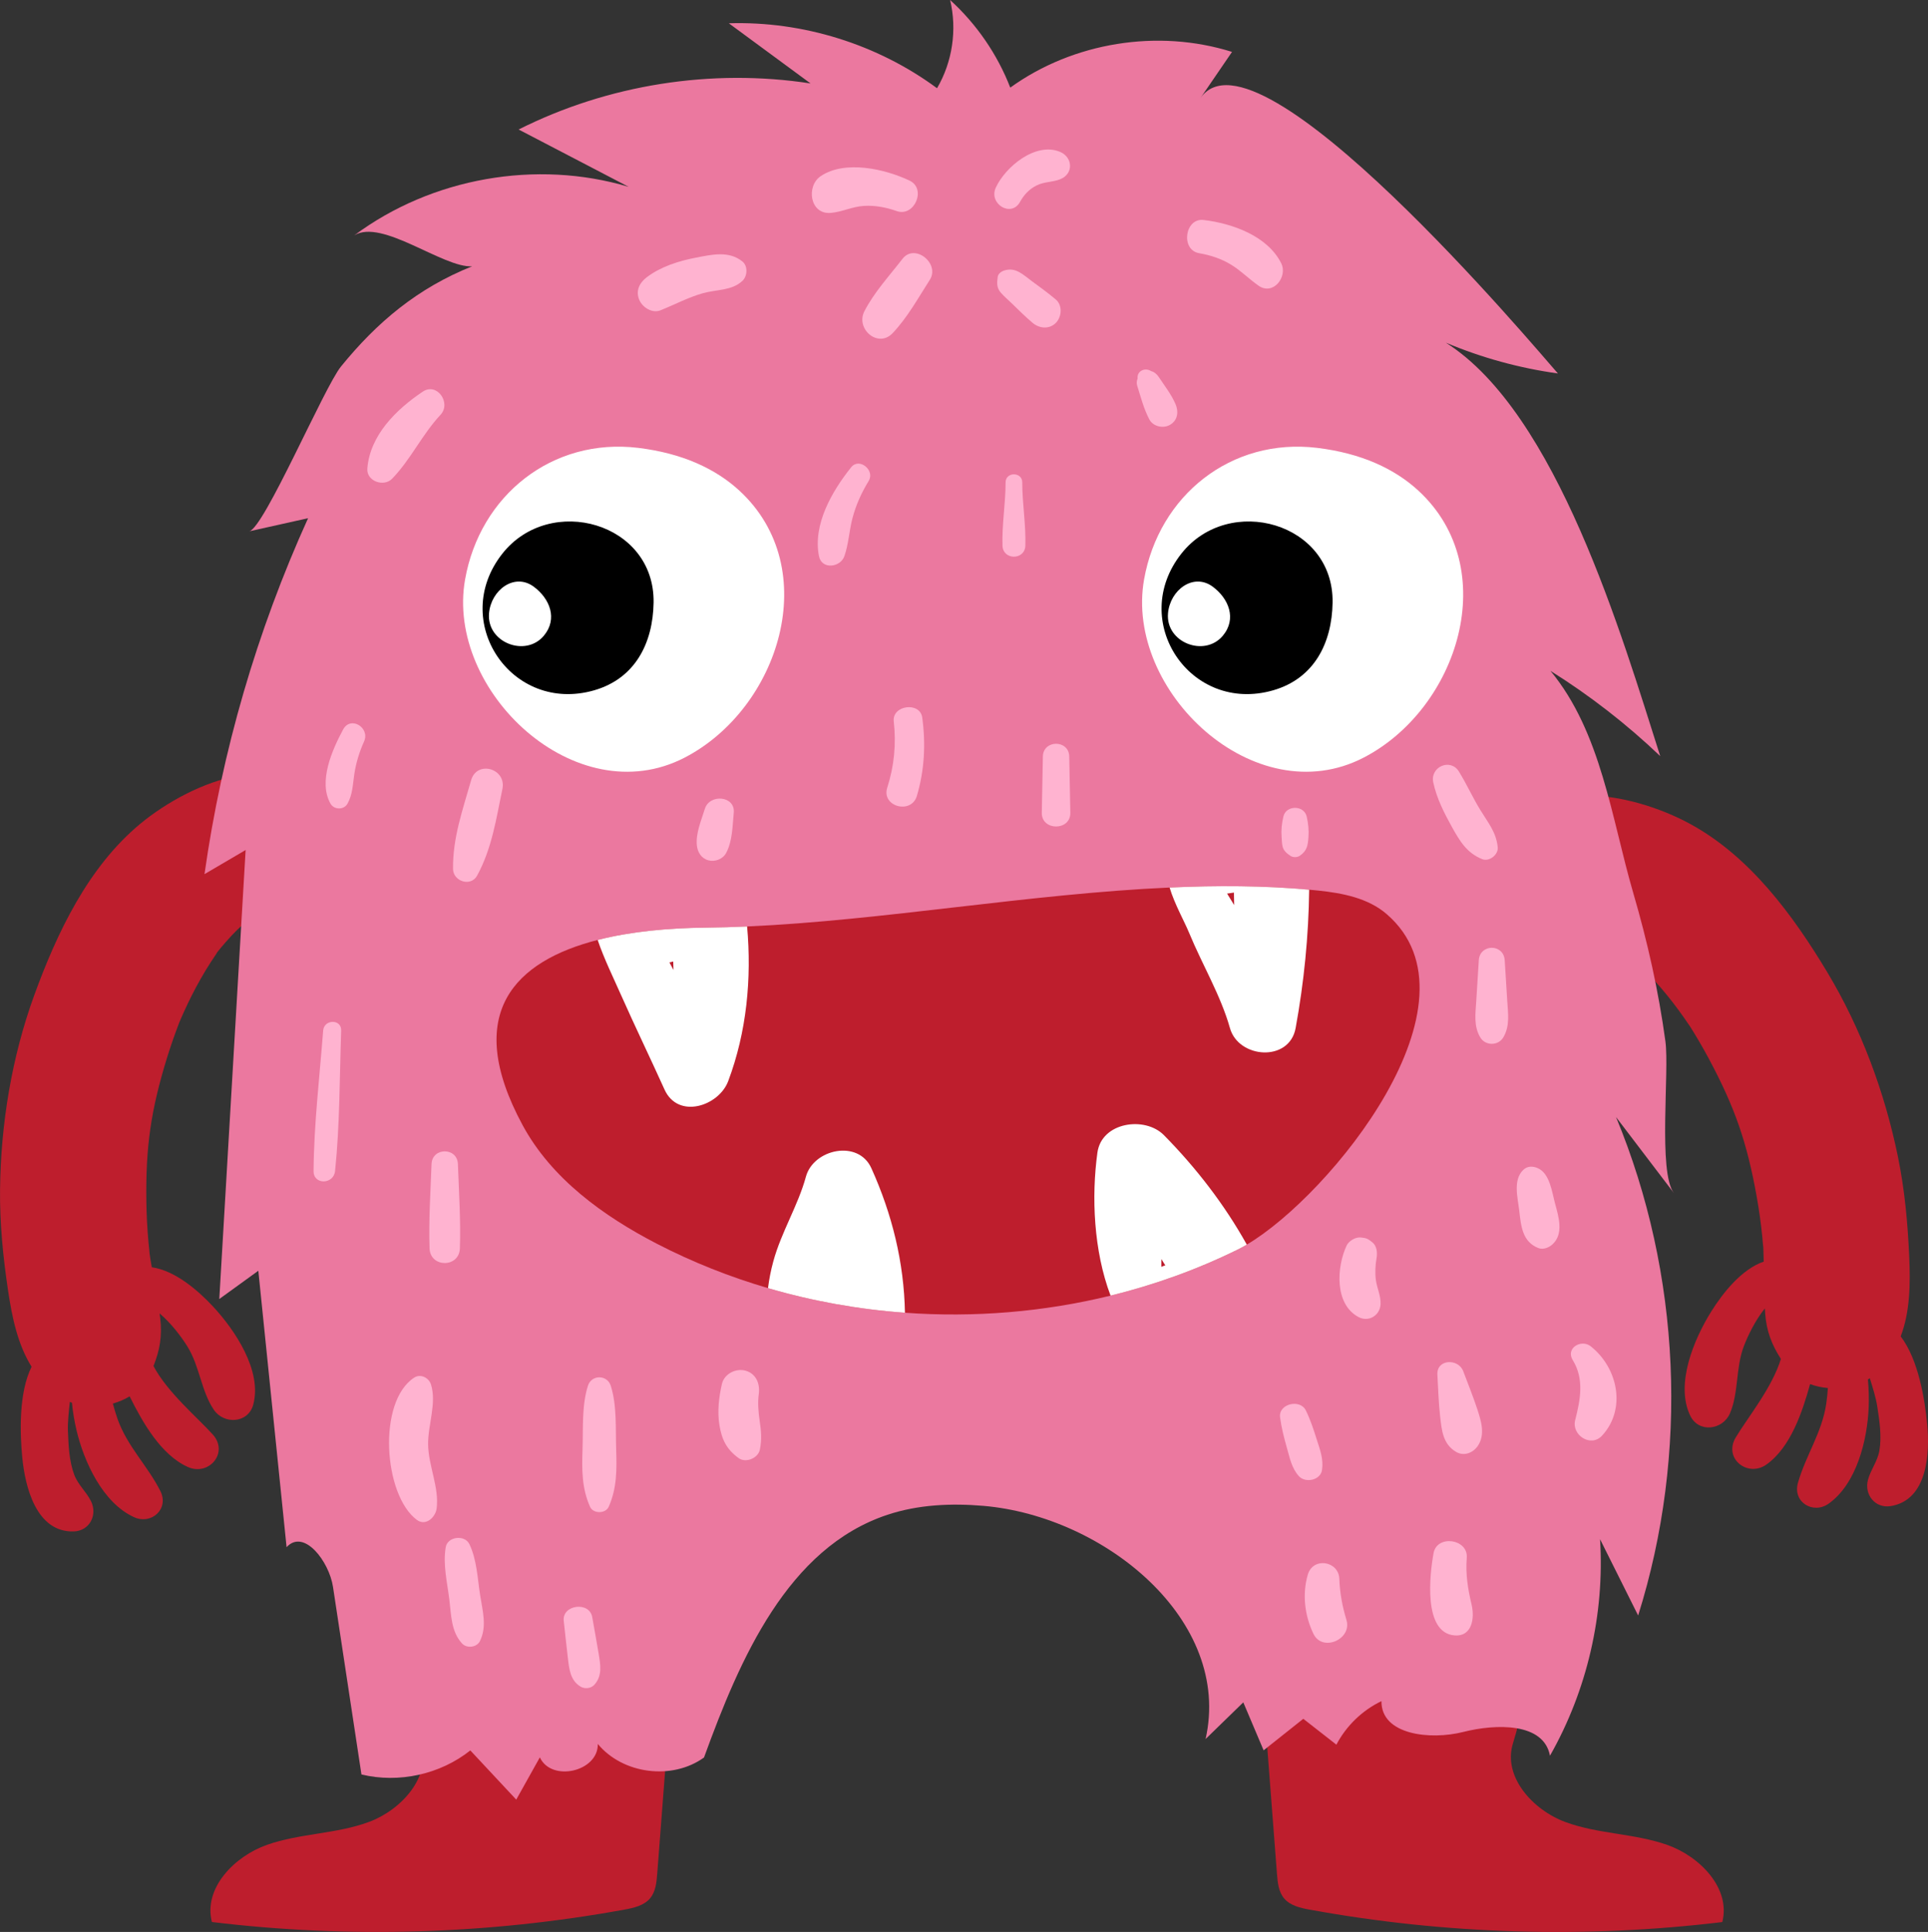 <?xml version="1.0" encoding="utf-8"?>
<!-- Generator: Adobe Illustrator 24.0.1, SVG Export Plug-In . SVG Version: 6.00 Build 0)  -->
<svg version="1.1" id="Layer_1" xmlns="http://www.w3.org/2000/svg" xmlns:xlink="http://www.w3.org/1999/xlink" x="0px" y="0px"
	 viewBox="0 0 411.53 412.34" style="enable-background:new 0 0 411.53 412.34;" xml:space="preserve">
<rect x="0" y="0" width="411.53" height="412.34" fill="#333333" stroke="none"/>
<style type="text/css">
	.st0{fill:#BE1E2D;}
	.st1{fill:#EB789F;}
	.st2{fill:#FFFFFF;}
	.st3{fill:#FFB3D0;}
</style>
<path class="st0" d="M71.42,173.79c-9.59-15.78-30.5-7.04-41.46,2.02c-11.16,9.24-17.8,23.28-22.66,36.63
	c-4.79,13.16-7.14,27.48-7.29,41.46c-0.08,7.19,0.64,14.31,1.69,21.41c0.87,5.85,2.07,11.63,5.04,16.4
	c-2.78,5.62-2.48,14.18-1.99,19.33c0.6,6.31,2.99,16.04,10.98,15.82c3.4-0.1,5.13-3.52,3.7-6.44c-1-2.04-2.76-3.48-3.57-5.63
	c-1.1-2.89-1.24-6.3-1.36-9.35c-0.07-1.95,0.18-4.08,0.41-6.23c0.15,0.06,0.3,0.13,0.45,0.19c0.2,2.16,0.58,4.19,0.96,5.81
	c1.6,6.8,5.62,15.57,12.3,18.61c3.7,1.68,7.54-1.77,5.6-5.6c-2.75-5.44-7.07-9.5-9.15-15.42c-0.38-1.08-0.69-2.15-0.98-3.23
	c1.26-0.36,2.48-0.87,3.58-1.54c2.72,5.47,6.65,12.48,12.41,15.07c4.47,2.02,8.83-3.02,5.34-6.92c-3.2-3.57-9.67-8.96-12.66-14.62
	c1.33-3.34,1.89-6.39,1.44-10.21c-0.04-0.34-0.09-0.68-0.14-1.02c2.51,2.12,4.66,5,5.96,7.09c2.61,4.21,2.93,9.52,5.63,13.49
	c2.16,3.16,7.31,2.91,8.4-1.1c1.95-7.23-3.89-15.92-8.61-20.99c-3.19-3.42-8.1-7.65-13.04-8.34c0-0.02-0.01-0.04-0.01-0.07
	c-0.17-0.94-0.33-1.88-0.46-2.83c0.02,0-0.21-2.19-0.24-2.46c-0.26-2.88-0.41-5.76-0.45-8.64c-0.16-11.66,0.93-19.46,4.45-30.85
	c0.77-2.48,1.63-4.93,2.56-7.35c0.23-0.6,1.58-3.65,2.62-5.7c1.27-2.5,2.64-4.95,4.17-7.3c0.13-0.2,1.34-1.98,1.3-2
	c0.58-0.75,1.21-1.48,1.83-2.19c3.83-4.38,5.41-5.24,10.78-8.31c4.97-2.84,8.99-5.47,12.48-10.11
	C73.23,180.27,72.9,176.23,71.42,173.79z"/>
<path class="st0" d="M319.73,181.8c6.4-17.32,28.6-12.73,41.08-5.92c12.72,6.94,21.92,19.46,29.23,31.64
	c7.21,12,12.25,25.61,15.06,39.31c1.45,7.04,2.1,14.17,2.42,21.34c0.26,5.91,0.18,11.81-1.82,17.06c3.8,4.98,5.14,13.45,5.64,18.6
	c0.62,6.31,0.12,16.32-7.76,17.62c-3.35,0.55-5.71-2.48-4.86-5.62c0.6-2.19,2.04-3.94,2.43-6.2c0.53-3.05,0.02-6.42-0.45-9.44
	c-0.3-1.93-0.95-3.97-1.59-6.03c-0.14,0.09-0.27,0.19-0.41,0.27c0.21,2.16,0.23,4.23,0.17,5.88c-0.27,6.98-2.55,16.35-8.53,20.61
	c-3.31,2.36-7.74-0.3-6.57-4.43c1.67-5.87,5.12-10.68,6.04-16.88c0.17-1.13,0.27-2.24,0.35-3.36c-1.31-0.11-2.6-0.39-3.8-0.83
	c-1.63,5.89-4.15,13.51-9.31,17.16c-4.01,2.83-9.24-1.28-6.56-5.78c2.46-4.11,7.79-10.64,9.64-16.76c-1.94-3.03-3.08-5.91-3.36-9.75
	c-0.02-0.34-0.04-0.68-0.06-1.03c-2.06,2.56-3.62,5.8-4.5,8.1c-1.76,4.63-1.06,9.9-2.96,14.31c-1.51,3.51-6.62,4.25-8.45,0.52
	c-3.29-6.72,0.78-16.37,4.45-22.25c2.48-3.97,6.49-9.05,11.21-10.67c0-0.02,0-0.04,0-0.07c-0.02-0.95-0.04-1.91-0.08-2.86
	c-0.02,0-0.21-2.19-0.23-2.46c-0.29-2.87-0.69-5.73-1.2-8.57c-2.06-11.48-4.62-18.93-10.25-29.44c-1.23-2.29-2.54-4.53-3.92-6.73
	c-0.34-0.54-2.25-3.28-3.66-5.1c-1.72-2.22-3.53-4.35-5.48-6.37c-0.17-0.17-1.69-1.69-1.66-1.72c-0.71-0.62-1.47-1.22-2.21-1.8
	c-4.6-3.57-6.31-4.11-12.17-6.1c-5.42-1.84-9.87-3.66-14.18-7.55C319.19,188.51,318.74,184.49,319.73,181.8z"/>
<g>
	<g>
		<path class="st0" d="M269.67,362.25c0.97,12.57,1.93,25.14,2.9,37.71c0.14,1.82,0.33,3.77,1.49,5.18c1.31,1.59,3.5,2.08,5.53,2.45
			c28.99,5.28,58.77,6.17,88.03,2.64c1.85-7.2-4.78-14.02-11.79-16.48c-7.01-2.46-14.74-2.29-21.71-4.87
			c-6.97-2.58-13.39-9.7-11.18-16.79c4.12-13.19,3.28-24.08,5.95-37.64L269.67,362.25z"/>
		<path class="st0" d="M89.91,372.08c2.21,7.09-4.21,14.22-11.18,16.79c-6.97,2.58-14.7,2.41-21.71,4.87
			c-7.01,2.46-13.64,9.28-11.79,16.48c29.25,3.54,59.04,2.64,88.03-2.64c2.03-0.37,4.22-0.86,5.53-2.45
			c1.16-1.41,1.35-3.36,1.49-5.18c0.97-12.57,1.93-25.14,2.9-37.71L89.91,372.08z"/>
		<path class="st1" d="M53.2,113.4c4.19-0.93,8.37-1.87,12.56-2.8c-10.93,24.1-18.4,49.77-22.11,75.97
			c2.93-1.72,5.85-3.43,8.78-5.15c-1.87,31.94-3.75,63.88-5.62,95.83c2.78-2.01,5.55-4.02,8.33-6.03c2.01,19.67,4.02,39.33,6.03,59
			c3.71-4.04,9.09,3.06,9.91,8.48c2.02,13.34,4.05,26.68,6.07,40.03c7.98,1.93,16.81-0.02,23.24-5.13c3.27,3.5,6.53,7,9.8,10.5
			c1.68-3.01,3.36-6.01,5.04-9.02c2.48,5.35,12.5,3.04,12.37-2.86c5.35,6.45,15.86,7.8,22.67,2.89
			c7.67-21.1,17.86-44.74,39.17-51.81c6.55-2.17,13.59-2.49,20.46-1.9c25.9,2.22,53.15,24.42,47.43,49.77
			c2.68-2.61,5.37-5.22,8.05-7.83c1.45,3.41,2.89,6.83,4.34,10.24c2.82-2.24,5.65-4.49,8.47-6.73c2.35,1.84,4.71,3.68,7.06,5.52
			c2.11-4.02,5.53-7.33,9.62-9.29c-0.08,7.23,10.44,8.35,17.45,6.58c7.01-1.77,17.2-2.04,18.52,5.07
			c7.93-13.94,11.69-30.21,10.69-46.21c2.71,5.43,5.42,10.85,8.13,16.28c10.86-34.56,9.15-72.92-4.72-106.38
			c4.11,5.4,8.23,10.81,12.34,16.21c-3.39-4.46-0.93-25.95-1.8-32.37c-1.46-10.74-3.83-21.29-6.87-31.69
			c-4.64-15.89-6.82-34.28-17.66-47.38c8.4,5.25,16.26,11.36,23.42,18.19c-8.18-25.66-22.05-73.24-45.75-88.24
			c7.64,3.22,15.7,5.43,23.91,6.57c-4.51-5.11-64.27-76.36-76.32-58.74c2.25-3.3,4.51-6.59,6.76-9.89
			c-15.8-4.98-33.89-2.07-47.33,7.62C212.89,11.6,208.45,5.14,202.8,0c1.52,6.32,0.5,13.22-2.79,18.83
			C187.3,9.45,171.38,4.48,155.57,4.97c5.81,4.28,11.63,8.56,17.44,12.84c-21.12-3.25-43.22,0.23-62.31,9.83
			c7.83,4.08,15.66,8.16,23.49,12.24c-19.7-5.89-42.08-1.93-58.57,10.36c5.87-3.67,19,6.99,25.15,6.6
			c-11.62,4.66-20.24,11.86-27.99,21.39C69.16,82.71,56.39,112.69,53.2,113.4z"/>
		<g>
			<path class="st2" d="M302.72,104.69c18.1,16.64,8.54,46.55-11.65,57.01c-23.25,12.04-51.07-14.24-46.87-38.01
				c3.17-17.97,18.6-30.31,36.94-28.1C290.57,96.73,297.68,100.06,302.72,104.69z"/>
			<path d="M271.74,147.34c-17.64,5.06-30.99-14.78-19.55-29.21c10.18-12.83,32.53-6.6,32.25,10.5
				C284.3,137.22,280.54,144.81,271.74,147.34z"/>
			<path class="st2" d="M261,135.7c-3.91,4.65-12.24,1.43-11.69-4.8c0.43-4.99,5.44-8.72,9.55-5.68
				C262.27,127.75,264.04,132.08,261,135.7z"/>
		</g>
		<g>
			<path class="st2" d="M157.79,104.69c18.1,16.64,8.54,46.55-11.65,57.01c-23.25,12.04-51.07-14.24-46.87-38.01
				c3.17-17.97,18.6-30.31,36.94-28.1C145.64,96.73,152.75,100.06,157.79,104.69z"/>
			<path d="M126.81,147.34c-17.64,5.06-30.99-14.78-19.55-29.21c10.18-12.83,32.53-6.6,32.25,10.5
				C139.37,137.22,135.61,144.81,126.81,147.34z"/>
			<path class="st2" d="M116.07,135.7c-3.91,4.65-12.23,1.43-11.69-4.8c0.43-4.99,5.44-8.72,9.55-5.68
				C117.35,127.75,119.11,132.08,116.07,135.7z"/>
		</g>
		<path class="st0" d="M266.13,265.64c-0.66,0.39-1.3,0.74-1.91,1.04c-8.67,4.27-17.8,7.55-27.17,9.85
			c-14.3,3.5-29.18,4.72-43.89,3.65c-9.9-0.71-19.72-2.47-29.23-5.25c-8.15-2.39-16.08-5.53-23.64-9.43
			c-11.54-5.96-22.59-13.96-28.76-25.39c-12.93-23.94-1.48-35.01,16.04-39.49c7.08-1.82,15.16-2.55,23.02-2.63
			c2.93-0.03,5.9-0.11,8.88-0.25c28.98-1.28,60.25-6.97,90.18-8.31c10.13-0.46,20.11-0.42,29.79,0.46c0.65,0.06,1.3,0.12,1.95,0.19
			c5.19,0.54,10.63,1.6,14.58,5.01C317.68,213.8,283.9,255.17,266.13,265.64z"/>
		<path class="st2" d="M159.47,197.74c-2.98,0.14-5.95,0.22-8.88,0.25c-7.86,0.08-15.94,0.81-23.02,2.63
			c1.39,4.07,3.33,8,5.04,11.86c2.99,6.73,6.2,13.35,9.23,20.06c2.9,6.42,11.59,3.54,13.59-1.78
			C159.39,220.23,160.46,208.88,159.47,197.74z M142.89,205.42c0.27-0.06,0.54-0.13,0.81-0.2c0.02,0.6,0.04,1.2,0.05,1.8
			C143.46,206.5,143.17,205.96,142.89,205.42z"/>
		<path class="st2" d="M249.65,189.43c1.06,3.54,3.14,7.17,4.2,9.75c2.76,6.69,6.72,13.29,8.68,20.25c1.83,6.51,12.68,7.33,14.02,0
			c1.79-9.82,2.77-19.63,2.89-29.54C269.76,189.01,259.78,188.97,249.65,189.43z M261.92,190.72c0.49-0.06,0.98-0.14,1.46-0.21
			c0.02,0.88,0.03,1.77,0.05,2.66C262.93,192.35,262.43,191.54,261.92,190.72z"/>
		<path class="st2" d="M193.16,280.18c-9.9-0.71-19.72-2.47-29.23-5.25c0.24-1.9,0.61-3.8,1.13-5.7c1.7-6.26,5.28-11.91,6.96-18.08
			c1.6-5.9,11.17-8.02,13.97-1.82C190.43,259.17,192.96,269.44,193.16,280.18z"/>
		<path class="st2" d="M248.43,242.27c-4.05-4.1-13.3-2.8-14.19,3.75c-1.28,9.32-0.83,20.9,2.81,30.51
			c9.37-2.3,18.5-5.58,27.17-9.85c0.61-0.3,1.25-0.65,1.91-1.04C261.36,257.08,255.3,249.24,248.43,242.27z M247.88,270.39
			c-0.01-0.56,0-1.11,0.01-1.67c0.28,0.44,0.56,0.9,0.84,1.35C248.44,270.16,248.16,270.27,247.88,270.39z"/>
	</g>
	<path class="st3" d="M91.38,308.3c-0.06-4.18,1.87-8.83,0.61-12.81c-0.45-1.43-2.21-2.35-3.58-1.46
		c-7.91,5.15-6.53,25.09,0.56,30.36c1.93,1.43,4-0.59,4.23-2.43C93.78,317.48,91.44,312.87,91.38,308.3z"/>
	<path class="st3" d="M102.49,340.5c-0.57-3.62-0.7-7.61-2.3-10.93c-0.99-2.06-4.66-1.65-5.05,0.66c-0.63,3.64,0.32,7.51,0.77,11.16
		c0.41,3.32,0.36,6.8,2.7,9.37c1.01,1.11,3.15,0.88,3.83-0.49C103.98,347.13,103.01,343.83,102.49,340.5z"/>
	<path class="st3" d="M131.52,309.37c-0.15-4.42,0.19-9.36-1.15-13.6c-0.76-2.4-4.12-2.41-4.88,0c-1.34,4.24-1,9.17-1.15,13.6
		c-0.15,4.3-0.17,8.27,1.61,12.24c0.68,1.5,3.29,1.5,3.97,0C131.69,317.64,131.66,313.67,131.52,309.37z"/>
	<path class="st3" d="M127.77,352.89c-0.42-2.59-0.91-5.17-1.36-7.76c-0.6-3.39-6.46-2.65-6.08,0.82c0.29,2.61,0.56,5.22,0.87,7.83
		c0.29,2.41,0.49,4.86,2.73,6.21c0.88,0.53,2.19,0.39,2.9-0.37C128.62,357.66,128.17,355.33,127.77,352.89z"/>
	<path class="st3" d="M281.06,307.24c-0.68-2.14-1.34-4.19-2.33-6.21c-1.23-2.52-5.89-1.42-5.5,1.49c0.3,2.24,0.83,4.3,1.45,6.48
		c0.62,2.17,1.02,4.35,2.56,6.06c1.38,1.53,4.61,0.9,4.94-1.3C282.53,311.4,281.77,309.48,281.06,307.24z"/>
	<path class="st3" d="M287.4,345.75c-0.9-2.98-1.4-5.68-1.52-8.79c-0.16-3.82-5.6-4.68-6.72-0.91c-1.23,4.14-0.69,8.77,1.2,12.67
		C282.26,352.67,288.65,349.89,287.4,345.75z"/>
	<path class="st3" d="M315.29,300.66c-0.89-2.7-1.97-5.34-2.96-7.99c-1.03-2.77-5.72-2.65-5.52,0.75c0.17,2.94,0.25,5.92,0.58,8.85
		c0.34,3,0.58,5.93,3.39,7.6c1.67,0.99,3.57,0.27,4.62-1.21C317.1,306.22,316.15,303.26,315.29,300.66z"/>
	<path class="st3" d="M314.12,342.53c-0.81-3.43-1.32-6.53-1.04-10.07c0.31-4.02-6.36-4.97-7.09-0.96
		c-0.81,4.42-2.29,17.01,4.48,17.55C314.25,349.35,314.78,345.31,314.12,342.53z"/>
	<path class="st3" d="M339.53,287.34c-2.02-1.59-5.4,0.4-3.83,2.95c2.49,4.03,1.63,8.47,0.52,12.81c-0.82,3.2,3.33,5.9,5.72,3.33
		C347.21,300.75,345.34,291.92,339.53,287.34z"/>
	<path class="st3" d="M194.15,38.55c-5.21-2.48-13.74-4.44-18.95-0.97c-3.18,2.12-2.36,8.25,2.13,7.86
		c2.44-0.21,4.58-1.34,7.04-1.49c2.44-0.15,4.74,0.3,7.04,1.1C195.18,46.38,197.81,40.29,194.15,38.55z"/>
	<path class="st3" d="M192.65,55.23c-2.8,3.62-6.06,7.14-8.15,11.21c-1.92,3.74,2.91,7.97,6.04,4.66c3.18-3.36,5.44-7.5,7.93-11.38
		C200.69,56.25,195.25,51.87,192.65,55.23z"/>
	<path class="st3" d="M226.24,32.4c-5.2-2.14-11.66,3.22-13.69,7.65c-1.58,3.44,3.29,6.47,5.18,3.03c0.84-1.52,1.97-2.72,3.53-3.5
		c1.59-0.8,3.34-0.68,4.98-1.3C229.19,37.17,229.04,33.56,226.24,32.4z"/>
	<path class="st3" d="M225.37,63.93c-1.65-1.39-3.38-2.65-5.12-3.92c-1.9-1.39-3.44-3.08-5.95-2.26c-0.58,0.19-1.25,0.68-1.34,1.34
		c-0.18,1.32-0.25,2.35,0.7,3.42c0.67,0.77,1.49,1.45,2.22,2.16c1.48,1.44,2.94,2.9,4.53,4.24c1.45,1.22,3.55,1.42,4.97,0
		C226.63,67.64,226.83,65.16,225.37,63.93z"/>
	<path class="st3" d="M273.47,56.18c-2.94-5.85-10.46-8.5-16.56-9.23c-4.01-0.48-4.96,6.39-0.96,7.09c2.45,0.43,4.71,1.16,6.84,2.46
		c2.11,1.29,3.84,3.08,5.87,4.49C271.77,63.14,274.92,59.06,273.47,56.18z"/>
	<path class="st3" d="M158.48,55.82c-2.88-2.34-6.49-1.5-9.94-0.83c-3.68,0.71-7.52,1.92-10.52,4.21c-1.54,1.18-2.38,2.89-1.57,4.8
		c0.67,1.6,2.75,2.94,4.53,2.23c3.03-1.21,5.9-2.76,9.06-3.65c2.92-0.82,6.15-0.5,8.44-2.64C159.54,58.94,159.67,56.79,158.48,55.82
		z"/>
	<path class="st3" d="M181.68,99.73c-4.08,5.1-8.22,12.22-6.87,18.98c0.58,2.92,4.58,2.41,5.42,0c0.92-2.63,1.02-5.43,1.73-8.12
		c0.75-2.85,1.94-5.45,3.47-7.96C186.81,100.37,183.41,97.57,181.68,99.73z"/>
	<path class="st3" d="M218.2,102.96c0-2.29-3.56-2.3-3.56,0c0,4.51-0.8,8.98-0.66,13.5c0.1,3.14,4.78,3.14,4.88,0
		C219,111.94,218.2,107.47,218.2,102.96z"/>
	<path class="st3" d="M196.85,153.14c-0.47-3.42-6.46-2.65-6.08,0.82c0.54,4.86,0.1,9.5-1.39,14.16c-1.29,4.02,5.13,5.8,6.33,1.74
		C197.33,164.35,197.62,158.83,196.85,153.14z"/>
	<path class="st3" d="M228.23,161.46c-0.07-3.62-5.55-3.62-5.63,0c-0.08,4-0.16,8-0.23,12c-0.08,3.92,6.17,3.93,6.09,0
		C228.39,169.46,228.31,165.46,228.23,161.46z"/>
	<path class="st3" d="M250.91,86.24c-0.9-2.09-2.37-3.96-3.63-5.85c-0.36-0.54-0.92-1.02-1.57-1.18c-1.24-0.82-3.07-0.1-2.89,1.58
		c-0.19,0.48-0.25,1.01-0.09,1.52c0.77,2.43,1.4,4.94,2.59,7.2c0.81,1.54,2.96,2.01,4.43,1.16
		C251.41,89.69,251.61,87.85,250.91,86.24z"/>
	<path class="st3" d="M90.22,83.6c-5.64,3.79-11.24,9.27-11.81,16.39c-0.22,2.72,3.51,4.02,5.28,2.19
		c3.97-4.08,6.41-9.45,10.34-13.65C96.37,86.03,93.3,81.53,90.22,83.6z"/>
	<path class="st3" d="M73.25,155.68c-2.32,4.31-5.37,11.12-2.71,15.84c0.77,1.36,2.88,1.38,3.64,0c1.1-2,1.11-4.05,1.44-6.25
		c0.36-2.41,1.08-4.77,2.08-6.99C79.05,155.33,74.86,152.71,73.25,155.68z"/>
	<path class="st3" d="M100.56,166.53c-1.8,6.32-3.95,12.32-3.86,18.94c0.04,2.67,3.82,3.87,5.15,1.4
		c3.16-5.82,4.05-12.05,5.39-18.49C108.15,164.03,101.79,162.2,100.56,166.53z"/>
	<path class="st3" d="M68.98,219.95c-0.77,9.96-1.97,20-2.05,29.99c-0.02,3.01,4.29,2.88,4.59,0c1.03-9.92,0.96-20.02,1.3-29.99
		C72.91,217.46,69.17,217.51,68.98,219.95z"/>
	<path class="st3" d="M97.74,248.45c-0.13-3.62-5.49-3.62-5.63,0c-0.22,6-0.62,11.99-0.42,18c0.14,4.16,6.33,4.17,6.47,0
		C98.36,260.45,97.96,254.46,97.74,248.45z"/>
	<path class="st3" d="M162.15,303.24c-0.27-1.85-0.45-3.82-0.19-5.68c0.3-2.18-0.53-4.38-2.85-5.02c-2.05-0.56-4.53,0.69-5.02,2.85
		c-0.65,2.86-1,5.86-0.53,8.77c0.51,3.11,1.53,5.18,4.1,7.05c1.55,1.12,4.2,0,4.54-1.85C162.63,307.13,162.47,305.46,162.15,303.24z
		"/>
	<path class="st3" d="M293.68,273.21c-0.2-1.47-0.12-3.2,0.14-4.65c0.2-1.15,0.11-2.6-0.9-3.41c-0.64-0.51-1.07-0.86-1.9-0.96
		c-0.19-0.02-0.38-0.04-0.57-0.07c-1.1-0.13-2.56,0.74-3.02,1.73c-2.1,4.51-2.66,12.44,2.52,15.24c2.16,1.17,4.6-0.31,4.73-2.71
		C294.76,276.53,293.93,275,293.68,273.21z"/>
	<path class="st3" d="M331.93,256.89c-0.66-2.46-1.12-6.44-3.7-7.57c-1.07-0.47-2.24-0.47-3.12,0.4c-2.2,2.17-1.15,5.88-0.83,8.66
		c0.38,3.31,0.66,6.66,4.09,8c1.03,0.4,2.26-0.1,3.01-0.8C333.82,263.35,332.69,259.7,331.93,256.89z"/>
	<path class="st3" d="M321.72,213.61c-0.18-2.88-0.36-5.77-0.54-8.65c-0.22-3.56-5.31-3.56-5.53,0c-0.18,2.88-0.36,5.77-0.54,8.65
		c-0.17,2.72-0.59,5.35,0.84,7.79c1.09,1.85,3.85,1.85,4.94,0C322.32,218.96,321.89,216.33,321.72,213.61z"/>
	<path class="st3" d="M316.01,172.94c-1.66-2.69-2.94-5.57-4.6-8.26c-1.82-2.95-6.19-1-5.48,2.31c0.72,3.38,2.31,6.51,3.98,9.51
		c1.68,3.02,3.17,5.54,6.46,6.87c1.5,0.61,3.48-0.95,3.32-2.53C319.37,177.62,317.65,175.62,316.01,172.94z"/>
	<path class="st3" d="M278.91,174.27c-0.57-2.46-4.4-2.46-4.97,0c-0.35,1.49-0.5,2.85-0.38,4.38c0.05,0.69,0.05,1.45,0.23,2.11
		c0.25,0.89,0.92,1.41,1.64,1.9c0.54,0.37,1.44,0.37,1.99,0c1.58-1.07,1.74-2.22,1.87-4.01
		C279.4,177.13,279.25,175.76,278.91,174.27z"/>
	<path class="st3" d="M150.45,172.63c-0.74,2.4-1.96,5.2-1.71,7.76c0.14,1.49,0.94,2.81,2.46,3.23c1.39,0.38,3.08-0.24,3.78-1.54
		c1.38-2.56,1.36-5.77,1.64-8.61C156.98,169.83,151.45,169.38,150.45,172.63z"/>
</g>
</svg>
